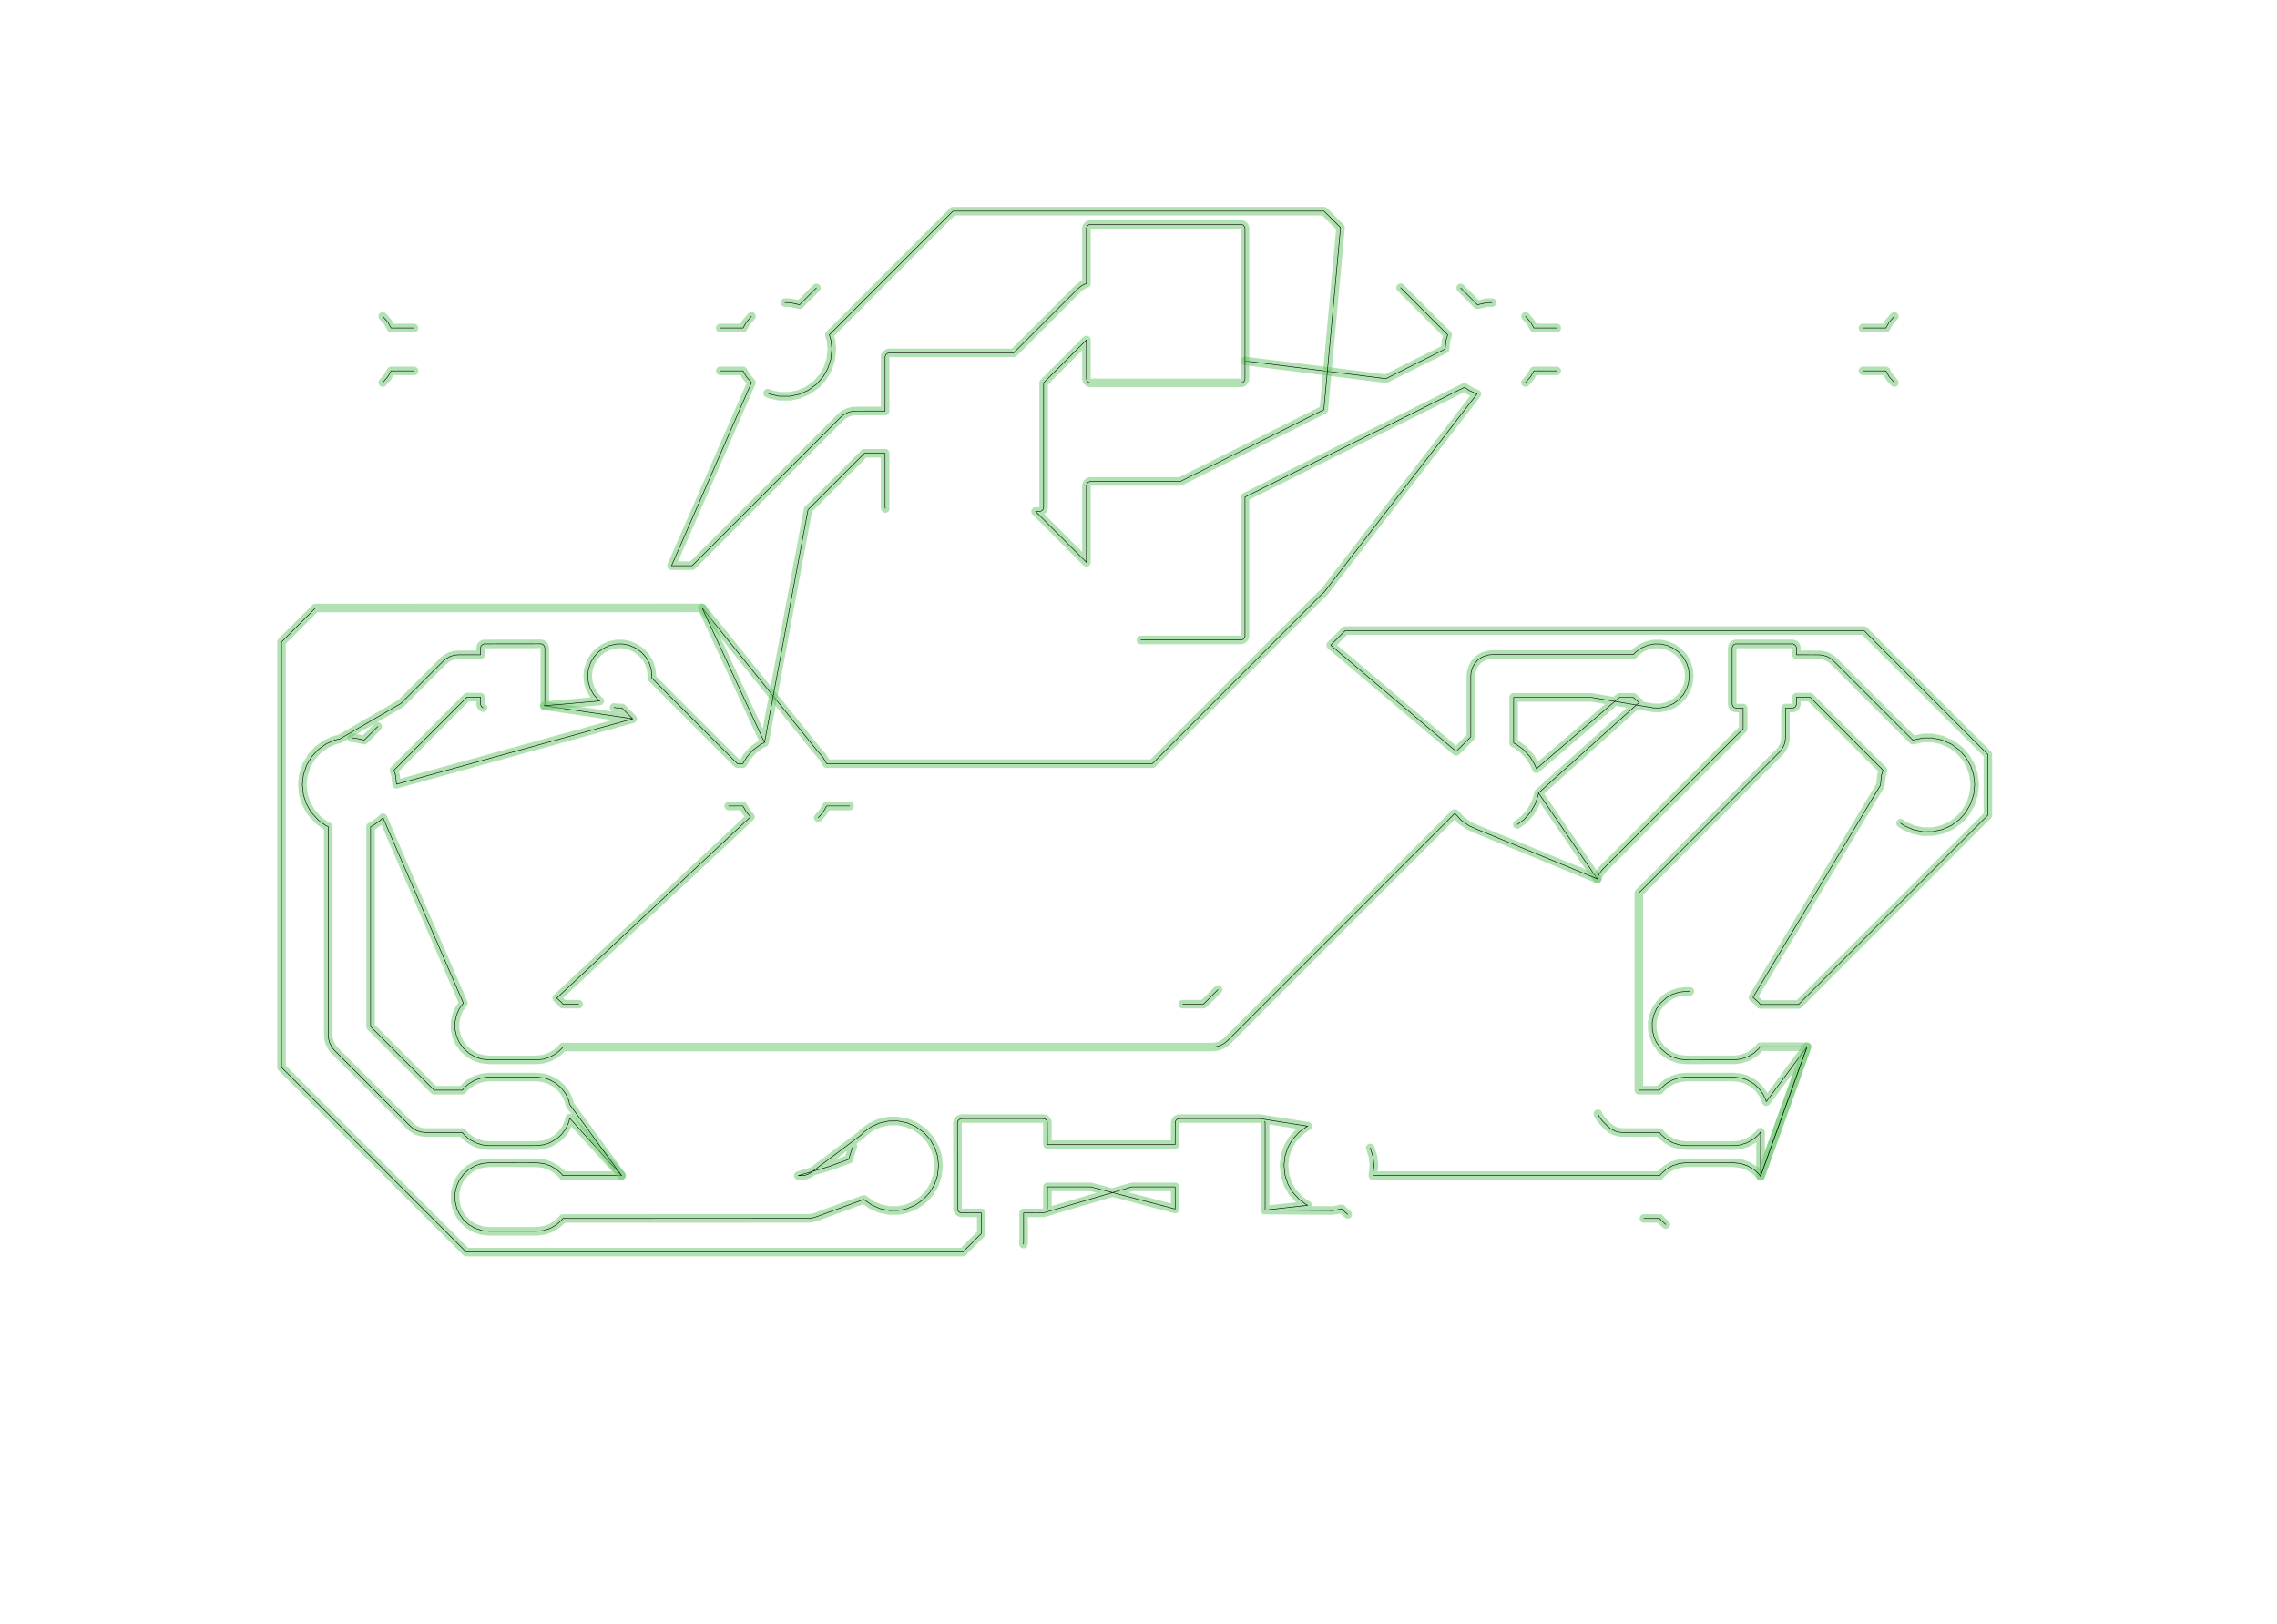 <?xml version="1.0" standalone="no"?>
<!DOCTYPE svg PUBLIC "-//W3C//DTD SVG 1.1//EN"
"http://www.w3.org/Graphics/SVG/1.1/DTD/svg11.dtd">
<!-- original:
<svg width="200.844" height="143.244" viewBox="0 0 4184.25 2984.25" version="1.1"
-->
<svg width="2008.44" height="1432.44" viewBox="0 0 4184.25 2984.25" version="1.1"
xmlns="http://www.w3.org/2000/svg"
xmlns:xlink="http://www.w3.org/1999/xlink">
<polyline points="646.434,1355.98 651.988,1356.15 669.302,1359.97 694.228,1335.05" style="stroke:rgb(103,198,105);stroke-width:15.748;fill:none;stroke-opacity:0.5;stroke-linecap:round;stroke-linejoin:round;;fill:none"/>
<polyline points="646.434,1355.98 651.988,1356.15 669.302,1359.97 694.228,1335.05" style="stroke:rgb(0,0,0);stroke-width:1px;fill:none;stroke-opacity:1;stroke-linecap:round;stroke-linejoin:round;;fill:none"/>
<polyline points="887.596,1300.4 885.376,1298.87 884.396,1297.68 883.222,1294.84 883.07,1281 858.228,1281 723.97,1415.26 726.936,1424.94 728.624,1441.01 1162.74,1320.87 1142.77,1300.9 1133.63,1300.9 1128.38,1299.96 1133.63,1300.9 1142.77,1300.9 1162.74,1320.87 1000.32,1296.8 1001.03,1294.84 1001.18,1293.31 1001.18,1190.94 1000.58,1187.93 998.874,1185.38 996.32,1183.67 993.306,1183.07 889.408,1183.22 886.57,1184.4 884.396,1186.57 883.67,1187.93 883.07,1190.94 883.07,1203.25 842.126,1203.25 835.306,1203.88 827.976,1205.95 821.19,1209.41 814.636,1214.64 736.396,1292.88 624.448,1357.81 614.602,1360.08 599.572,1366.78 584.836,1377.27 572.604,1390.6 563.41,1406.18 557.656,1423.33 555.594,1441.3 557.656,1460.92 562.74,1476.57 571.636,1492.32 584.836,1506.98 598.146,1516.65 603.25,1519.11 603.25,1902.55 603.884,1909.37 605.95,1916.7 610.262,1924.77 614.636,1930.04 754.21,2069.61 759.48,2073.99 766.124,2077.71 773.366,2080.06 781.7,2081 849.572,2081 852.588,2084.86 862.484,2093.54 873.966,2099.97 886.536,2103.87 898.818,2105.12 986.256,2105.07 999.324,2103.53 1010.28,2099.97 1023.1,2092.57 1031.66,2084.86 1039.54,2074.31 1045.05,2062.36 1046.85,2054.72 1142.16,2160.23 1034.31,2160.23 1031.66,2156.87 1023.1,2149.16 1011.79,2142.43 999.324,2138.2 986.256,2136.66 898.818,2136.61 884.926,2138.2 873.966,2141.76 862.484,2148.19 852.588,2156.87 844.714,2167.42 839.204,2179.37 836.3,2192.21 836.3,2207 839.204,2219.84 843.89,2230.37 851.486,2241.11 861.152,2250.05 872.462,2256.78 886.536,2261.35 898.818,2262.6 985.432,2262.6 999.324,2261.01 1011.79,2256.78 1023.1,2250.05 1031.66,2242.34 1034.31,2238.98 1485.33,2238.95 1492.17,2238.23 1498.14,2236.59 1587.38,2204.02 1601.52,2214.1 1617.37,2220.97 1634.31,2224.39 1651.58,2224.22 1666.88,2220.97 1682.73,2214.1 1696.81,2204.08 1708.49,2191.36 1717.28,2176.49 1722.78,2160.11 1724.76,2141.3 1722.78,2124.14 1717.95,2109.27 1709.46,2094.22 1698.03,2081.27 1682.73,2070.15 1666.88,2063.28 1649.94,2059.86 1632.67,2060.03 1615.81,2063.79 1601.52,2070.15 1587.44,2080.17 1582.06,2085.88 1487.74,2156.56 1477.68,2160.23 1466.98,2160.23 1523.09,2143.66 1560.69,2129.94 1561.47,2124.14 1566.3,2109.27 1567.51,2106.83" style="stroke:rgb(103,198,105);stroke-width:15.748;fill:none;stroke-opacity:0.5;stroke-linecap:round;stroke-linejoin:round;;fill:none"/>
<polyline points="887.596,1300.4 885.376,1298.87 884.396,1297.68 883.222,1294.84 883.07,1281 858.228,1281 723.97,1415.26 726.936,1424.94 728.624,1441.01 1162.74,1320.87 1142.77,1300.9 1133.63,1300.9 1128.38,1299.96 1133.63,1300.9 1142.77,1300.9 1162.74,1320.87 1000.32,1296.8 1001.03,1294.84 1001.18,1293.31 1001.18,1190.94 1000.58,1187.93 998.874,1185.38 996.32,1183.67 993.306,1183.07 889.408,1183.22 886.57,1184.4 884.396,1186.57 883.67,1187.93 883.07,1190.94 883.07,1203.25 842.126,1203.25 835.306,1203.88 827.976,1205.95 821.19,1209.41 814.636,1214.64 736.396,1292.88 624.448,1357.81 614.602,1360.08 599.572,1366.78 584.836,1377.27 572.604,1390.6 563.41,1406.18 557.656,1423.33 555.594,1441.3 557.656,1460.92 562.74,1476.57 571.636,1492.32 584.836,1506.98 598.146,1516.65 603.25,1519.11 603.25,1902.55 603.884,1909.37 605.95,1916.7 610.262,1924.77 614.636,1930.04 754.21,2069.61 759.48,2073.99 766.124,2077.71 773.366,2080.06 781.7,2081 849.572,2081 852.588,2084.86 862.484,2093.54 873.966,2099.97 886.536,2103.87 898.818,2105.12 986.256,2105.07 999.324,2103.53 1010.28,2099.97 1023.1,2092.57 1031.66,2084.86 1039.54,2074.31 1045.05,2062.36 1046.85,2054.72 1142.16,2160.23 1034.31,2160.23 1031.66,2156.87 1023.1,2149.16 1011.79,2142.43 999.324,2138.2 986.256,2136.66 898.818,2136.61 884.926,2138.2 873.966,2141.76 862.484,2148.19 852.588,2156.87 844.714,2167.42 839.204,2179.37 836.3,2192.21 836.3,2207 839.204,2219.84 843.89,2230.37 851.486,2241.11 861.152,2250.05 872.462,2256.78 886.536,2261.35 898.818,2262.6 985.432,2262.6 999.324,2261.01 1011.79,2256.78 1023.1,2250.05 1031.66,2242.34 1034.31,2238.98 1485.33,2238.95 1492.17,2238.23 1498.14,2236.59 1587.38,2204.02 1601.52,2214.1 1617.37,2220.97 1634.31,2224.39 1651.58,2224.22 1666.88,2220.97 1682.73,2214.1 1696.81,2204.08 1708.49,2191.36 1717.28,2176.49 1722.78,2160.11 1724.76,2141.3 1722.78,2124.14 1717.95,2109.27 1709.46,2094.22 1698.03,2081.27 1682.73,2070.15 1666.88,2063.28 1649.94,2059.86 1632.67,2060.03 1615.81,2063.79 1601.52,2070.15 1587.44,2080.17 1582.06,2085.88 1487.74,2156.56 1477.68,2160.23 1466.98,2160.23 1523.09,2143.66 1560.69,2129.94 1561.47,2124.14 1566.3,2109.27 1567.51,2106.83" style="stroke:rgb(0,0,0);stroke-width:1px;fill:none;stroke-opacity:1;stroke-linecap:round;stroke-linejoin:round;;fill:none"/>
<polyline points="1880.73,2285.99 1881,2282.87 1881,2228.74 1917.68,2228.67 2079.84,2181 2159.45,2181 2159.52,2221.62 2004.41,2181 1924.8,2181 1924.73,2221.61" style="stroke:rgb(103,198,105);stroke-width:15.748;fill:none;stroke-opacity:0.5;stroke-linecap:round;stroke-linejoin:round;;fill:none"/>
<polyline points="1880.73,2285.99 1881,2282.87 1881,2228.74 1917.68,2228.67 2079.84,2181 2159.45,2181 2159.52,2221.62 2004.41,2181 1924.8,2181 1924.73,2221.61" style="stroke:rgb(0,0,0);stroke-width:1px;fill:none;stroke-opacity:1;stroke-linecap:round;stroke-linejoin:round;;fill:none"/>
<polyline points="2173.52,1845.27 2211.42,1845.27 2238.23,1818.46" style="stroke:rgb(103,198,105);stroke-width:15.748;fill:none;stroke-opacity:0.5;stroke-linecap:round;stroke-linejoin:round;;fill:none"/>
<polyline points="2173.52,1845.27 2211.42,1845.27 2238.23,1818.46" style="stroke:rgb(0,0,0);stroke-width:1px;fill:none;stroke-opacity:1;stroke-linecap:round;stroke-linejoin:round;;fill:none"/>
<polyline points="2324.27,2060.6 2324.8,2063.38 2324.8,2220.87 2324.27,2223.64 2449.94,2224.39 2465.56,2221.25 2471.76,2227.45 2476.61,2231.47 2471.76,2227.45 2465.56,2221.25 2449.94,2224.39 2324.27,2223.64 2403.11,2214.81 2400.1,2213.28 2387.44,2204.08 2374.78,2190.03 2366.97,2176.49 2361.47,2160.11 2359.49,2141.3 2361.47,2124.14 2366.97,2107.76 2374.78,2094.22 2387.44,2080.17 2400.1,2070.97 2403.12,2069.44 2315.52,2055.51 2167.32,2055.51 2164.31,2056.11 2161.75,2057.82 2160.77,2059.01 2159.6,2061.85 2159.45,2103.25 1924.8,2103.25 1924.65,2061.85 1923.48,2059.01 1921.3,2056.84 1919.94,2056.11 1916.93,2055.51 1767.32,2055.51 1764.31,2056.11 1761.75,2057.82 1760.05,2060.37 1759.45,2063.38 1759.6,2222.4 1760.77,2225.24 1761.75,2226.43 1764.31,2228.14 1765.79,2228.59 1803.25,2228.74 1803.25,2266.76 1769.16,2300.85 856.88,2300.85 517.298,1961.27 517.298,1179.65 579.65,1117.3 1290.26,1117.12 1503.09,1381.09 1511.65,1390.6 1519.15,1403.25 2117.62,1403.25 2428.41,1092.46 2432.51,1089.05 2714.07,723.932 2699.57,717.474 2691.2,711.608 2287.8,913.31 2287.8,1168.13 2287.65,1169.66 2286.47,1172.5 2284.3,1174.67 2282.94,1175.4 2279.93,1176 2096.58,1176" style="stroke:rgb(103,198,105);stroke-width:15.748;fill:none;stroke-opacity:0.5;stroke-linecap:round;stroke-linejoin:round;;fill:none"/>
<polyline points="2324.27,2060.6 2324.8,2063.38 2324.8,2220.87 2324.27,2223.64 2449.94,2224.39 2465.56,2221.25 2471.76,2227.45 2476.61,2231.47 2471.76,2227.45 2465.56,2221.25 2449.94,2224.39 2324.27,2223.64 2403.11,2214.81 2400.1,2213.28 2387.44,2204.08 2374.78,2190.03 2366.97,2176.49 2361.47,2160.11 2359.49,2141.3 2361.47,2124.14 2366.97,2107.76 2374.78,2094.22 2387.44,2080.17 2400.1,2070.97 2403.12,2069.44 2315.52,2055.51 2167.32,2055.51 2164.31,2056.11 2161.75,2057.82 2160.77,2059.01 2159.6,2061.85 2159.45,2103.25 1924.8,2103.25 1924.65,2061.85 1923.48,2059.01 1921.3,2056.84 1919.94,2056.11 1916.93,2055.51 1767.32,2055.51 1764.31,2056.11 1761.75,2057.82 1760.05,2060.37 1759.45,2063.38 1759.6,2222.4 1760.77,2225.24 1761.75,2226.43 1764.31,2228.14 1765.79,2228.59 1803.25,2228.74 1803.25,2266.76 1769.16,2300.85 856.88,2300.85 517.298,1961.27 517.298,1179.65 579.65,1117.3 1290.26,1117.12 1503.09,1381.09 1511.65,1390.6 1519.15,1403.25 2117.62,1403.25 2428.41,1092.46 2432.51,1089.05 2714.07,723.932 2699.57,717.474 2691.2,711.608 2287.8,913.31 2287.8,1168.13 2287.65,1169.66 2286.47,1172.5 2284.3,1174.67 2282.94,1175.4 2279.93,1176 2096.58,1176" style="stroke:rgb(0,0,0);stroke-width:1px;fill:none;stroke-opacity:1;stroke-linecap:round;stroke-linejoin:round;;fill:none"/>
<polyline points="2287.8,663.258 2546.56,695.886 2655.59,641.368 2657.31,624.94 2660.28,615.256 2573.7,528.676" style="stroke:rgb(103,198,105);stroke-width:15.748;fill:none;stroke-opacity:0.5;stroke-linecap:round;stroke-linejoin:round;;fill:none"/>
<polyline points="2287.8,663.258 2546.56,695.886 2655.59,641.368 2657.31,624.94 2660.28,615.256 2573.7,528.676" style="stroke:rgb(0,0,0);stroke-width:1px;fill:none;stroke-opacity:1;stroke-linecap:round;stroke-linejoin:round;;fill:none"/>
<polyline points="2684.09,529.11 2714.95,559.972 2732.26,556.154 2741.78,555.982" style="stroke:rgb(103,198,105);stroke-width:15.748;fill:none;stroke-opacity:0.5;stroke-linecap:round;stroke-linejoin:round;;fill:none"/>
<polyline points="2684.09,529.11 2714.95,559.972 2732.26,556.154 2741.78,555.982" style="stroke:rgb(0,0,0);stroke-width:1px;fill:none;stroke-opacity:1;stroke-linecap:round;stroke-linejoin:round;;fill:none"/>
<polyline points="2803.27,581.296 2812.64,591.974 2818.77,602.75 2860.76,602.75" style="stroke:rgb(103,198,105);stroke-width:15.748;fill:none;stroke-opacity:0.5;stroke-linecap:round;stroke-linejoin:round;;fill:none"/>
<polyline points="2803.27,581.296 2812.64,591.974 2818.77,602.75 2860.76,602.75" style="stroke:rgb(0,0,0);stroke-width:1px;fill:none;stroke-opacity:1;stroke-linecap:round;stroke-linejoin:round;;fill:none"/>
<polyline points="2803.28,702.948 2812.64,692.276 2818.77,681.5 2860.74,681.5" style="stroke:rgb(103,198,105);stroke-width:15.748;fill:none;stroke-opacity:0.5;stroke-linecap:round;stroke-linejoin:round;;fill:none"/>
<polyline points="2803.28,702.948 2812.64,692.276 2818.77,681.5 2860.74,681.5" style="stroke:rgb(0,0,0);stroke-width:1px;fill:none;stroke-opacity:1;stroke-linecap:round;stroke-linejoin:round;;fill:none"/>
<polyline points="3423.48,602.75 3465.48,602.75 3471.61,591.974 3480.98,581.29" style="stroke:rgb(103,198,105);stroke-width:15.748;fill:none;stroke-opacity:0.5;stroke-linecap:round;stroke-linejoin:round;;fill:none"/>
<polyline points="3423.48,602.75 3465.48,602.75 3471.61,591.974 3480.98,581.29" style="stroke:rgb(0,0,0);stroke-width:1px;fill:none;stroke-opacity:1;stroke-linecap:round;stroke-linejoin:round;;fill:none"/>
<polyline points="3423.51,681.5 3465.48,681.5 3471.61,692.276 3480.98,702.954" style="stroke:rgb(103,198,105);stroke-width:15.748;fill:none;stroke-opacity:0.5;stroke-linecap:round;stroke-linejoin:round;;fill:none"/>
<polyline points="3423.51,681.5 3465.48,681.5 3471.61,692.276 3480.98,702.954" style="stroke:rgb(0,0,0);stroke-width:1px;fill:none;stroke-opacity:1;stroke-linecap:round;stroke-linejoin:round;;fill:none"/>
<polyline points="2935.17,1615.05 2827.17,1457.11 2826.59,1460.92 2821.51,1476.57 2812.61,1492.32 2800.64,1505.88 2788.38,1515 2800.64,1505.88 2812.61,1492.32 2821.51,1476.57 2826.59,1460.92 2827.17,1457.11 3012.18,1290.73 3006.4,1286.53 3001.64,1281.5 2975.96,1281.5 2823.15,1412.74 2820.84,1406.18 2811.65,1390.6 2799.41,1377.27 2786.1,1367.6 2781.48,1365.35 2781.5,1281.5 2924.24,1281.5 3038.29,1300.73 3050.62,1300.9 3062.73,1298.5 3075.49,1292.82 3085.37,1285.43 3093.5,1276.15 3099.52,1265.38 3102.83,1255.2 3104.29,1241.3 3102.83,1229.05 3099.52,1218.87 3093.5,1208.1 3084.15,1197.72 3074.07,1190.61 3062.73,1185.75 3052.26,1183.52 3039.92,1183.35 3027.82,1185.75 3016.48,1190.61 3006.4,1197.72 3001.64,1202.75 2742.13,1202.75 2733.69,1203.7 2726.36,1206.08 2720.91,1208.99 2714.86,1213.76 2709.85,1219.63 2706.08,1226.36 2703.39,1235.21 2702.75,1242.13 2702.75,1353.94 2675.95,1380.75 2445.23,1185.6 2472,1158.82 3425.4,1158.82 3652.95,1386.37 3652.95,1497.88 3305.06,1845.77 3234.68,1845.77 3231.66,1841.91 3223.1,1834.2 3221.2,1832.91 3455.59,1442.82 3457.31,1424.94 3460.28,1415.26 3326.02,1281 3301.18,1281 3301.03,1294.84 3299.85,1297.68 3298.87,1298.87 3297.68,1299.85 3294.84,1301.03 3281,1301.18 3280.96,1356.08 3280.37,1362.12 3278.3,1369.45 3273.99,1377.52 3271.79,1380.2 3011.57,1640.83 3011.57,2003.25 3049.57,2003.25 3052.59,1999.39 3062.48,1990.71 3073.97,1984.28 3086.54,1980.38 3098.82,1979.13 3186.26,1979.18 3199.32,1980.72 3210.28,1984.28 3223.1,1991.68 3231.66,1999.39 3239.54,2009.94 3245.05,2021.89 3245.74,2024.34 3320.65,1923.52 3235.21,2161.46 3235.21,2080.27 3231.66,2084.86 3221.77,2093.54 3210.28,2099.97 3197.71,2103.87 3185.43,2105.12 3098.82,2105.12 3086.54,2103.87 3073.97,2099.97 3062.48,2093.54 3052.59,2084.86 3049.57,2081 2981.7,2081 2974.88,2080.37 2967.55,2078.3 2959.48,2073.99 2954.21,2069.61 2945.21,2060.61 2939.98,2054.05 2937.11,2048.7 2936.31,2046.57" style="stroke:rgb(103,198,105);stroke-width:15.748;fill:none;stroke-opacity:0.5;stroke-linecap:round;stroke-linejoin:round;;fill:none"/>
<polyline points="2935.17,1615.05 2827.17,1457.11 2826.59,1460.92 2821.51,1476.57 2812.61,1492.32 2800.64,1505.88 2788.38,1515 2800.64,1505.88 2812.61,1492.32 2821.51,1476.57 2826.59,1460.92 2827.17,1457.11 3012.18,1290.73 3006.4,1286.53 3001.64,1281.5 2975.96,1281.5 2823.15,1412.74 2820.84,1406.18 2811.65,1390.6 2799.41,1377.27 2786.1,1367.6 2781.48,1365.35 2781.5,1281.5 2924.24,1281.5 3038.29,1300.73 3050.62,1300.9 3062.73,1298.5 3075.49,1292.82 3085.37,1285.43 3093.5,1276.15 3099.52,1265.38 3102.83,1255.2 3104.29,1241.3 3102.83,1229.05 3099.52,1218.87 3093.5,1208.1 3084.15,1197.72 3074.07,1190.61 3062.73,1185.75 3052.26,1183.52 3039.92,1183.35 3027.82,1185.75 3016.48,1190.61 3006.4,1197.72 3001.64,1202.75 2742.13,1202.75 2733.69,1203.7 2726.36,1206.08 2720.91,1208.99 2714.86,1213.76 2709.85,1219.63 2706.08,1226.36 2703.39,1235.21 2702.75,1242.13 2702.75,1353.94 2675.95,1380.75 2445.23,1185.6 2472,1158.82 3425.4,1158.82 3652.95,1386.37 3652.95,1497.88 3305.06,1845.77 3234.68,1845.77 3231.66,1841.91 3223.1,1834.2 3221.2,1832.91 3455.59,1442.82 3457.31,1424.94 3460.28,1415.26 3326.02,1281 3301.18,1281 3301.03,1294.84 3299.85,1297.68 3298.87,1298.87 3297.68,1299.85 3294.84,1301.03 3281,1301.18 3280.96,1356.08 3280.37,1362.12 3278.3,1369.45 3273.99,1377.52 3271.79,1380.2 3011.57,1640.83 3011.57,2003.25 3049.57,2003.25 3052.59,1999.39 3062.48,1990.71 3073.97,1984.28 3086.54,1980.38 3098.82,1979.13 3186.26,1979.18 3199.32,1980.72 3210.28,1984.28 3223.1,1991.68 3231.66,1999.39 3239.54,2009.94 3245.05,2021.89 3245.74,2024.34 3320.65,1923.52 3235.21,2161.46 3235.21,2080.27 3231.66,2084.86 3221.77,2093.54 3210.28,2099.97 3197.71,2103.87 3185.43,2105.12 3098.82,2105.12 3086.54,2103.87 3073.97,2099.97 3062.48,2093.54 3052.59,2084.86 3049.57,2081 2981.7,2081 2974.88,2080.37 2967.55,2078.3 2959.48,2073.99 2954.21,2069.61 2945.21,2060.61 2939.98,2054.05 2937.11,2048.7 2936.31,2046.57" style="stroke:rgb(0,0,0);stroke-width:1px;fill:none;stroke-opacity:1;stroke-linecap:round;stroke-linejoin:round;;fill:none"/>
<polyline points="3061.23,2250.11 3052.59,2242.34 3049.94,2238.98 3020.94,2238.98" style="stroke:rgb(103,198,105);stroke-width:15.748;fill:none;stroke-opacity:0.5;stroke-linecap:round;stroke-linejoin:round;;fill:none"/>
<polyline points="3061.23,2250.11 3052.59,2242.34 3049.94,2238.98 3020.94,2238.98" style="stroke:rgb(0,0,0);stroke-width:1px;fill:none;stroke-opacity:1;stroke-linecap:round;stroke-linejoin:round;;fill:none"/>
<polyline points="2517.99,2109.39 2523.12,2125.75 2524.76,2141.3 2522.74,2160.23 3049.94,2160.23 3052.59,2156.87 3062.48,2148.19 3073.97,2141.76 3086.54,2137.86 3098.82,2136.61 3185.43,2136.61 3199.32,2138.2 3211.79,2142.43 3223.1,2149.16 3231.66,2156.87 3235.21,2161.46 3320.65,1923.52 3234.68,1923.52 3231.66,1927.38 3223.1,1935.09 3211.79,1941.82 3199.32,1946.05 3186.26,1947.59 3098.82,1947.64 3084.93,1946.05 3072.46,1941.82 3062.48,1936.06 3052.59,1927.38 3043.89,1915.41 3039.2,1904.88 3036.3,1892.04 3036.13,1878.88 3038.7,1865.98 3043.89,1853.88 3051.49,1843.14 3062.48,1833.23 3072.46,1827.47 3084.93,1823.24 3097.99,1821.7 3105.12,1821.65" style="stroke:rgb(103,198,105);stroke-width:15.748;fill:none;stroke-opacity:0.5;stroke-linecap:round;stroke-linejoin:round;;fill:none"/>
<polyline points="2517.99,2109.39 2523.12,2125.75 2524.76,2141.3 2522.74,2160.23 3049.94,2160.23 3052.59,2156.87 3062.48,2148.19 3073.97,2141.76 3086.54,2137.86 3098.82,2136.61 3185.43,2136.61 3199.32,2138.2 3211.79,2142.43 3223.1,2149.16 3231.66,2156.87 3235.21,2161.46 3320.65,1923.52 3234.68,1923.52 3231.66,1927.38 3223.1,1935.09 3211.79,1941.82 3199.32,1946.05 3186.26,1947.59 3098.82,1947.64 3084.93,1946.05 3072.46,1941.82 3062.48,1936.06 3052.59,1927.38 3043.89,1915.41 3039.2,1904.88 3036.3,1892.04 3036.13,1878.88 3038.7,1865.98 3043.89,1853.88 3051.49,1843.14 3062.48,1833.23 3072.46,1827.47 3084.93,1823.24 3097.99,1821.7 3105.12,1821.65" style="stroke:rgb(0,0,0);stroke-width:1px;fill:none;stroke-opacity:1;stroke-linecap:round;stroke-linejoin:round;;fill:none"/>
<polyline points="3492.46,1512.52 3499.57,1517.47 3516.17,1524.68 3533.9,1528.27 3551.99,1528.1 3569.65,1524.17 3586.1,1516.65 3600.64,1505.88 3611.65,1493.65 3621.51,1476.57 3626.94,1459.31 3628.66,1441.3 3626.59,1423.33 3621.51,1407.68 3612.61,1391.93 3600.64,1378.37 3586.1,1367.6 3568.08,1359.57 3550.35,1355.98 3533.9,1355.98 3514.95,1359.97 3369.61,1214.64 3364.34,1210.26 3357.7,1206.54 3350.46,1204.19 3342.9,1203.29 3301.18,1203.25 3301.18,1190.94 3300.58,1187.93 3299.85,1186.57 3297.68,1184.4 3294.84,1183.22 3189.41,1183.22 3186.57,1184.4 3185.38,1185.38 3183.67,1187.93 3183.07,1190.94 3183.07,1293.31 3183.67,1296.32 3184.4,1297.68 3186.57,1299.85 3187.93,1300.58 3190.94,1301.18 3203.25,1301.18 3203.25,1339.2 2945.21,1597.24 2939.98,1603.8 2937.11,1609.16 2935.17,1615.05 2713.22,1523.55 2699.57,1517.47 2684.84,1506.98 2673.46,1494.6 2255.57,1912.48 2248.95,1917.78 2242.07,1921.28 2234.65,1923.37 2227.73,1924.02 1034.32,1924.02 1031.66,1927.38 1021.77,1936.06 1010.28,1942.49 997.714,1946.39 985.432,1947.64 898.818,1947.64 884.926,1946.05 873.966,1942.49 862.484,1936.06 851.486,1926.15 843.89,1915.41 839.204,1904.88 836.3,1892.04 836.3,1877.25 839.204,1864.41 843.89,1853.88 851.476,1843.15 703.694,1502.48 699.414,1506.98 686.104,1516.65 681,1519.11 681,1886.45 797.802,2003.25 849.572,2003.25 852.588,1999.39 861.152,1991.68 872.462,1984.95 884.926,1980.72 897.994,1979.18 986.256,1979.18 999.324,1980.72 1010.28,1984.28 1021.77,1990.71 1031.66,1999.39 1039.54,2009.94 1045.05,2021.89 1046.84,2029.52 1142.16,2160.23" style="stroke:rgb(103,198,105);stroke-width:15.748;fill:none;stroke-opacity:0.5;stroke-linecap:round;stroke-linejoin:round;;fill:none"/>
<polyline points="3492.46,1512.52 3499.57,1517.47 3516.17,1524.68 3533.9,1528.27 3551.99,1528.1 3569.65,1524.17 3586.1,1516.65 3600.64,1505.88 3611.65,1493.65 3621.51,1476.57 3626.94,1459.31 3628.66,1441.3 3626.59,1423.33 3621.51,1407.68 3612.61,1391.93 3600.64,1378.37 3586.1,1367.6 3568.08,1359.57 3550.35,1355.98 3533.9,1355.98 3514.95,1359.97 3369.61,1214.64 3364.34,1210.26 3357.7,1206.54 3350.46,1204.19 3342.9,1203.29 3301.18,1203.25 3301.18,1190.94 3300.58,1187.93 3299.85,1186.57 3297.68,1184.4 3294.84,1183.22 3189.41,1183.22 3186.57,1184.4 3185.38,1185.38 3183.67,1187.93 3183.07,1190.94 3183.07,1293.31 3183.67,1296.32 3184.4,1297.68 3186.57,1299.85 3187.93,1300.58 3190.94,1301.18 3203.25,1301.18 3203.25,1339.2 2945.21,1597.24 2939.98,1603.8 2937.11,1609.16 2935.17,1615.05 2713.22,1523.55 2699.57,1517.47 2684.84,1506.98 2673.46,1494.6 2255.57,1912.48 2248.95,1917.78 2242.07,1921.28 2234.65,1923.37 2227.73,1924.02 1034.32,1924.02 1031.66,1927.38 1021.77,1936.06 1010.28,1942.49 997.714,1946.39 985.432,1947.64 898.818,1947.64 884.926,1946.05 873.966,1942.49 862.484,1936.06 851.486,1926.15 843.89,1915.41 839.204,1904.88 836.3,1892.04 836.3,1877.25 839.204,1864.41 843.89,1853.88 851.476,1843.15 703.694,1502.48 699.414,1506.98 686.104,1516.65 681,1519.11 681,1886.45 797.802,2003.25 849.572,2003.25 852.588,1999.39 861.152,1991.68 872.462,1984.95 884.926,1980.72 897.994,1979.18 986.256,1979.18 999.324,1980.72 1010.28,1984.28 1021.77,1990.71 1031.66,1999.39 1039.54,2009.94 1045.05,2021.89 1046.84,2029.52 1142.16,2160.23" style="stroke:rgb(0,0,0);stroke-width:1px;fill:none;stroke-opacity:1;stroke-linecap:round;stroke-linejoin:round;;fill:none"/>
<polyline points="1063.33,1845.27 1034.31,1845.27 1031.66,1841.91 1023.01,1834.14 1379.17,1500.94 1371.64,1492.32 1365.1,1481 1338.99,1481" style="stroke:rgb(103,198,105);stroke-width:15.748;fill:none;stroke-opacity:0.5;stroke-linecap:round;stroke-linejoin:round;;fill:none"/>
<polyline points="1063.33,1845.27 1034.31,1845.27 1031.66,1841.91 1023.01,1834.14 1379.17,1500.94 1371.64,1492.32 1365.1,1481 1338.99,1481" style="stroke:rgb(0,0,0);stroke-width:1px;fill:none;stroke-opacity:1;stroke-linecap:round;stroke-linejoin:round;;fill:none"/>
<polyline points="1503.51,1502.69 1512.61,1492.32 1519.15,1481 1561.3,1481" style="stroke:rgb(103,198,105);stroke-width:15.748;fill:none;stroke-opacity:0.5;stroke-linecap:round;stroke-linejoin:round;;fill:none"/>
<polyline points="1503.51,1502.69 1512.61,1492.32 1519.15,1481 1561.3,1481" style="stroke:rgb(0,0,0);stroke-width:1px;fill:none;stroke-opacity:1;stroke-linecap:round;stroke-linejoin:round;;fill:none"/>
<polyline points="1000.32,1296.8 1102.13,1288.01 1098.88,1285.43 1090.75,1276.15 1084.73,1265.38 1081.42,1255.2 1079.96,1242.95 1081.08,1230.66 1085.4,1217.37 1091.72,1206.77 1100.1,1197.72 1108.76,1191.43 1119.96,1186.26 1133.63,1183.35 1144.33,1183.35 1156.43,1185.75 1169.19,1191.43 1179.07,1198.82 1187.2,1208.1 1193.22,1218.87 1196.53,1229.05 1197.99,1241.3 1197.68,1245.86 1355.08,1403.25 1365.1,1403.25 1372.6,1390.6 1383.61,1378.37 1398.15,1367.6 1404.88,1364.41 1290.26,1117.12 1404.88,1364.41 1484.86,936.57 1588.43,833 1626.45,833 1626.45,931.926 1626.86,934.32" style="stroke:rgb(103,198,105);stroke-width:15.748;fill:none;stroke-opacity:0.5;stroke-linecap:round;stroke-linejoin:round;;fill:none"/>
<polyline points="1000.32,1296.8 1102.13,1288.01 1098.88,1285.43 1090.75,1276.15 1084.73,1265.38 1081.42,1255.2 1079.96,1242.95 1081.08,1230.66 1085.4,1217.37 1091.72,1206.77 1100.1,1197.72 1108.76,1191.43 1119.96,1186.26 1133.63,1183.35 1144.33,1183.35 1156.43,1185.75 1169.19,1191.43 1179.07,1198.82 1187.2,1208.1 1193.22,1218.87 1196.53,1229.05 1197.99,1241.3 1197.68,1245.86 1355.08,1403.25 1365.1,1403.25 1372.6,1390.6 1383.61,1378.37 1398.15,1367.6 1404.88,1364.41 1290.26,1117.12 1404.88,1364.41 1484.86,936.57 1588.43,833 1626.45,833 1626.45,931.926 1626.86,934.32" style="stroke:rgb(0,0,0);stroke-width:1px;fill:none;stroke-opacity:1;stroke-linecap:round;stroke-linejoin:round;;fill:none"/>
<polyline points="1410.67,722.416 1416.17,724.676 1432.26,728.096 1451.99,728.096 1468.08,724.676 1484.68,717.474 1500.64,705.88 1512.61,692.32 1520.84,678.072 1526.59,660.92 1528.66,641.302 1526.94,624.94 1523.97,615.254 1751.23,387.998 2433.02,387.998 2463.37,418.344 2432.71,752.812 2169.03,884.65 2004.33,884.65 2002.79,884.802 1999.95,885.978 1997.78,888.15 1996.6,890.988 1996.45,892.526 1996.45,1033.36 1902.91,939.8 1909.93,939.8 1912.94,939.2 1914.3,938.472 1916.47,936.3 1917.2,934.938 1917.8,931.926 1917.8,703.428 1996.45,624.776 1996.45,695.726 1997.05,698.738 1997.78,700.1 1999.95,702.272 2002.79,703.448 2279.93,703.6 2282.94,703 2284.3,702.272 2286.47,700.1 2287.65,697.262 2287.8,695.726 2287.8,420.126 2287.65,418.588 2286.47,415.75 2284.3,413.578 2282.94,412.85 2279.93,412.25 2004.33,412.25 2002.79,412.402 1999.95,413.578 1997.78,415.75 1996.6,418.588 1996.45,420.126 1996.45,521.06 1992.75,522.34 1987.39,525.206 1980.84,530.436 1862.82,648.45 1634.33,648.45 1632.79,648.602 1629.95,649.778 1627.78,651.95 1626.6,654.788 1626.45,656.326 1626.45,755.25 1571.55,755.288 1565.51,755.884 1558.18,757.95 1550.11,762.262 1544.84,766.636 1271.92,1039.55 1234.02,1039.55 1380.98,702.954 1371.61,692.276 1365.48,681.5 1323.51,681.5" style="stroke:rgb(103,198,105);stroke-width:15.748;fill:none;stroke-opacity:0.5;stroke-linecap:round;stroke-linejoin:round;;fill:none"/>
<polyline points="1410.67,722.416 1416.17,724.676 1432.26,728.096 1451.99,728.096 1468.08,724.676 1484.68,717.474 1500.64,705.88 1512.61,692.32 1520.84,678.072 1526.59,660.92 1528.66,641.302 1526.94,624.94 1523.97,615.254 1751.23,387.998 2433.02,387.998 2463.37,418.344 2432.71,752.812 2169.03,884.65 2004.33,884.65 2002.79,884.802 1999.95,885.978 1997.78,888.15 1996.6,890.988 1996.45,892.526 1996.45,1033.36 1902.91,939.8 1909.93,939.8 1912.94,939.2 1914.3,938.472 1916.47,936.3 1917.2,934.938 1917.8,931.926 1917.8,703.428 1996.45,624.776 1996.45,695.726 1997.05,698.738 1997.78,700.1 1999.95,702.272 2002.79,703.448 2279.93,703.6 2282.94,703 2284.3,702.272 2286.47,700.1 2287.65,697.262 2287.8,695.726 2287.8,420.126 2287.65,418.588 2286.47,415.75 2284.3,413.578 2282.94,412.85 2279.93,412.25 2004.33,412.25 2002.79,412.402 1999.95,413.578 1997.78,415.75 1996.6,418.588 1996.45,420.126 1996.45,521.06 1992.75,522.34 1987.39,525.206 1980.84,530.436 1862.82,648.45 1634.33,648.45 1632.79,648.602 1629.95,649.778 1627.78,651.95 1626.6,654.788 1626.45,656.326 1626.45,755.25 1571.55,755.288 1565.51,755.884 1558.18,757.95 1550.11,762.262 1544.84,766.636 1271.92,1039.55 1234.02,1039.55 1380.98,702.954 1371.61,692.276 1365.48,681.5 1323.51,681.5" style="stroke:rgb(0,0,0);stroke-width:1px;fill:none;stroke-opacity:1;stroke-linecap:round;stroke-linejoin:round;;fill:none"/>
<polyline points="1500.17,529.1 1469.3,559.972 1451.99,556.154 1442.47,555.982" style="stroke:rgb(103,198,105);stroke-width:15.748;fill:none;stroke-opacity:0.5;stroke-linecap:round;stroke-linejoin:round;;fill:none"/>
<polyline points="1500.17,529.1 1469.3,559.972 1451.99,556.154 1442.47,555.982" style="stroke:rgb(0,0,0);stroke-width:1px;fill:none;stroke-opacity:1;stroke-linecap:round;stroke-linejoin:round;;fill:none"/>
<polyline points="1380.98,581.29 1371.61,591.974 1365.48,602.75 1323.48,602.75" style="stroke:rgb(103,198,105);stroke-width:15.748;fill:none;stroke-opacity:0.5;stroke-linecap:round;stroke-linejoin:round;;fill:none"/>
<polyline points="1380.98,581.29 1371.61,591.974 1365.48,602.75 1323.48,602.75" style="stroke:rgb(0,0,0);stroke-width:1px;fill:none;stroke-opacity:1;stroke-linecap:round;stroke-linejoin:round;;fill:none"/>
<polyline points="760.764,602.75 718.768,602.75 712.64,591.974 703.27,581.296" style="stroke:rgb(103,198,105);stroke-width:15.748;fill:none;stroke-opacity:0.5;stroke-linecap:round;stroke-linejoin:round;;fill:none"/>
<polyline points="760.764,602.75 718.768,602.75 712.64,591.974 703.27,581.296" style="stroke:rgb(0,0,0);stroke-width:1px;fill:none;stroke-opacity:1;stroke-linecap:round;stroke-linejoin:round;;fill:none"/>
<polyline points="760.742,681.5 718.768,681.5 712.64,692.276 703.276,702.948" style="stroke:rgb(103,198,105);stroke-width:15.748;fill:none;stroke-opacity:0.5;stroke-linecap:round;stroke-linejoin:round;;fill:none"/>
<polyline points="760.742,681.5 718.768,681.5 712.64,692.276 703.276,702.948" style="stroke:rgb(0,0,0);stroke-width:1px;fill:none;stroke-opacity:1;stroke-linecap:round;stroke-linejoin:round;;fill:none"/>
</svg>
